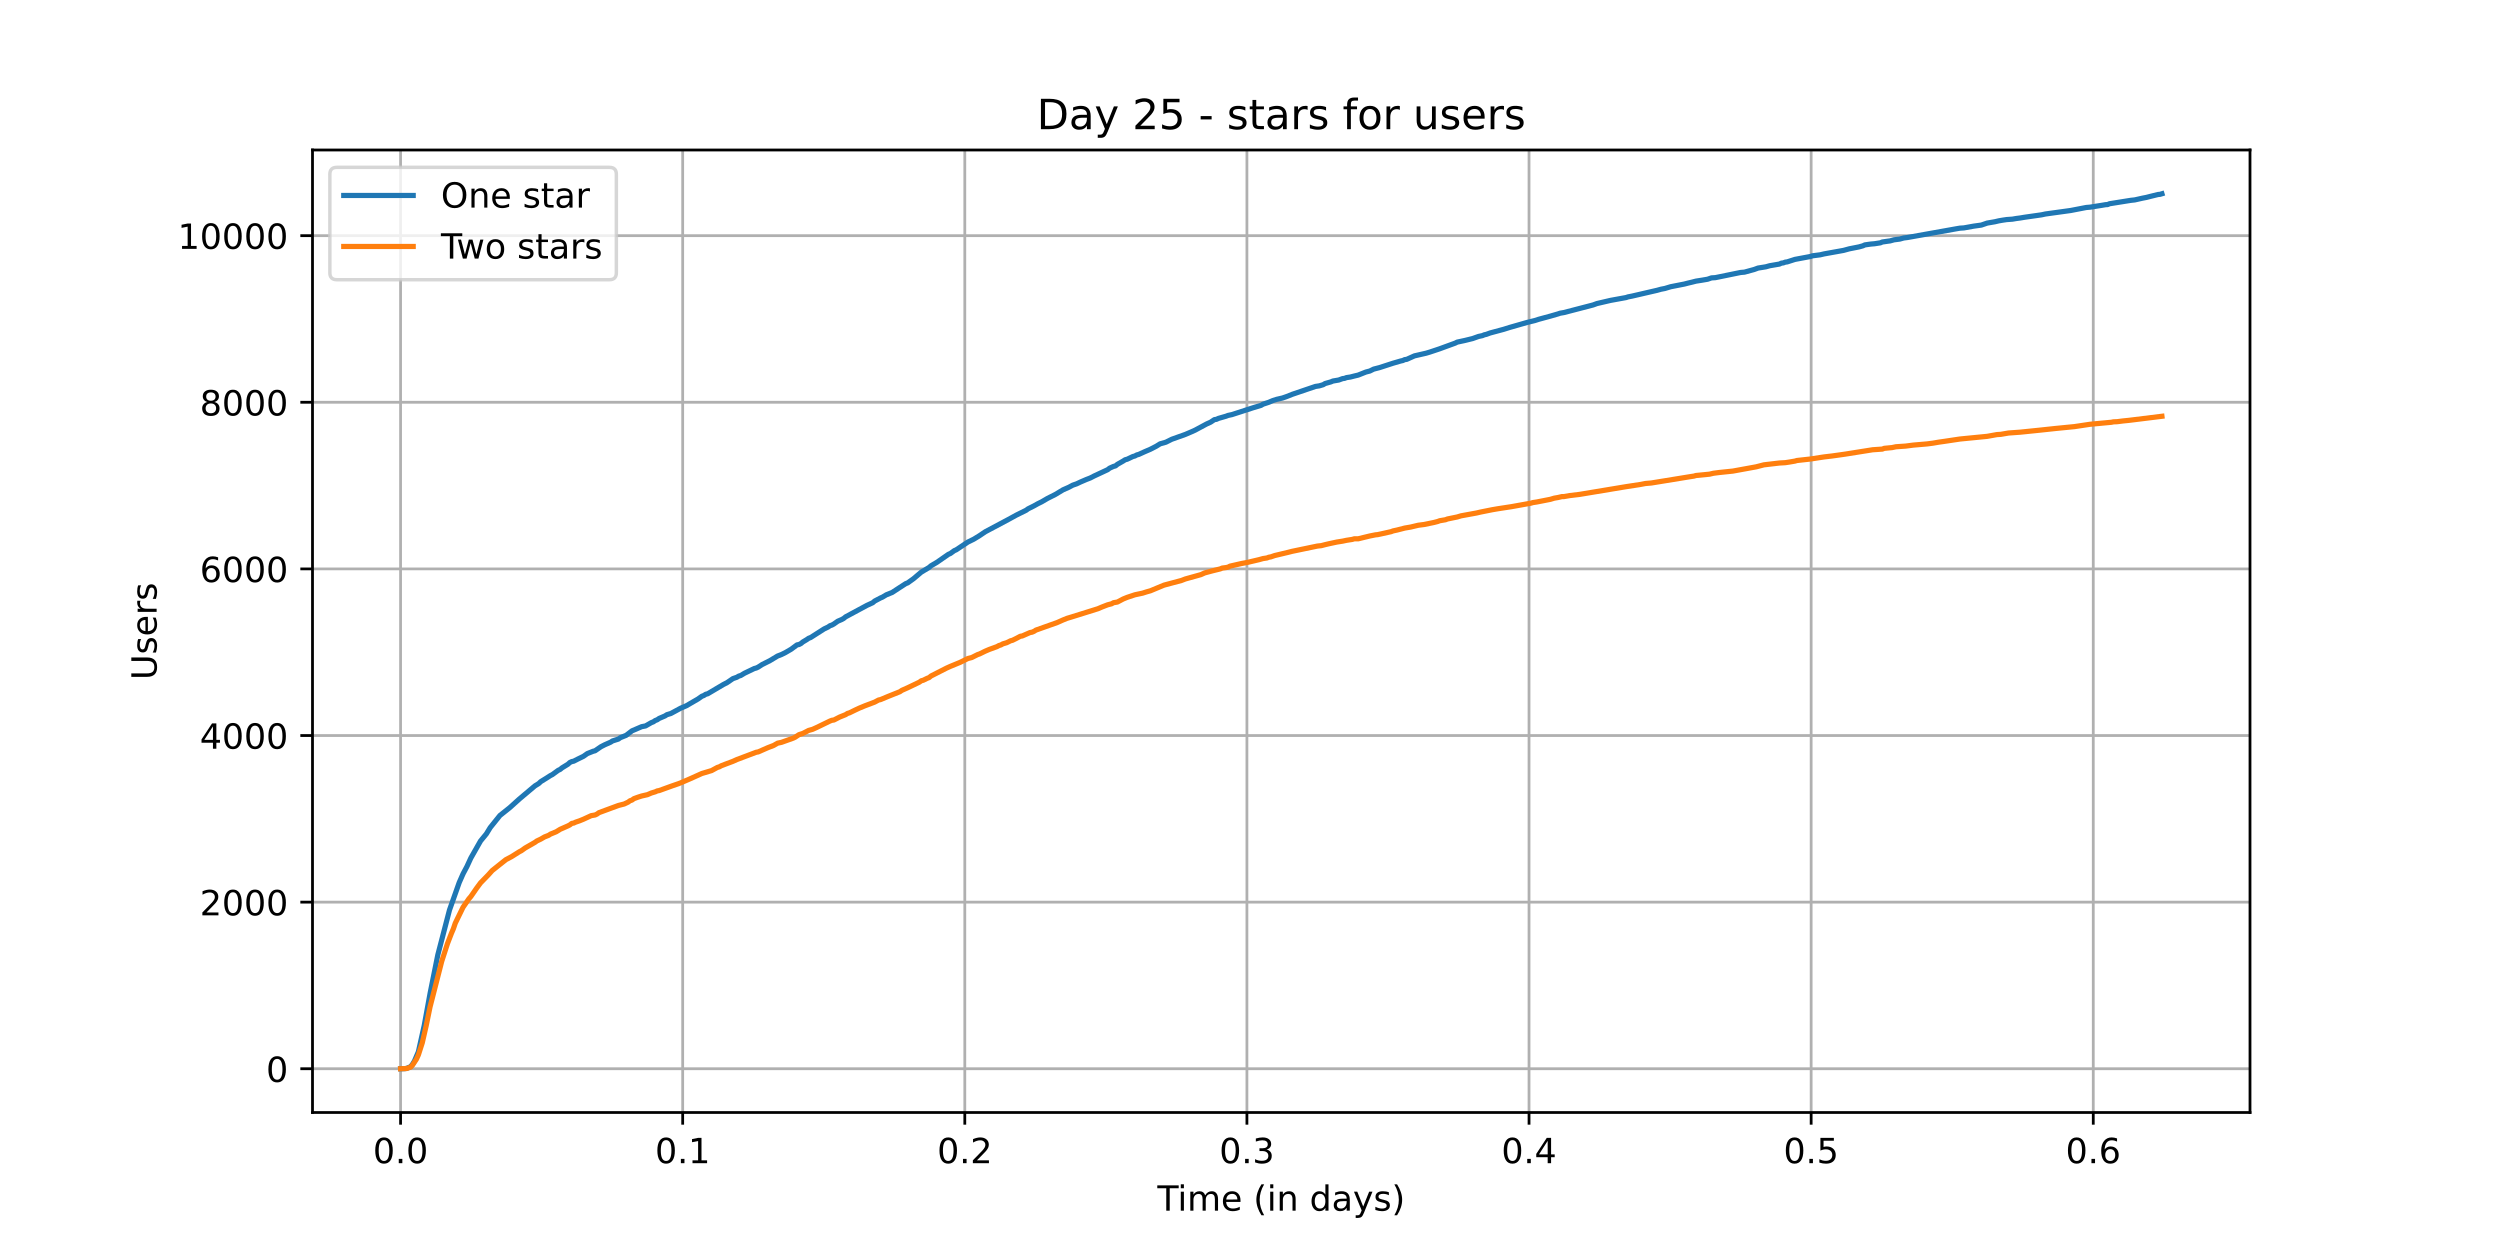 <?xml version="1.0" encoding="utf-8" standalone="no"?>
<!DOCTYPE svg PUBLIC "-//W3C//DTD SVG 1.1//EN"
  "http://www.w3.org/Graphics/SVG/1.1/DTD/svg11.dtd">
<!-- Created with matplotlib (https://matplotlib.org/) -->
<svg height="360pt" version="1.1" viewBox="0 0 720 360" width="720pt" xmlns="http://www.w3.org/2000/svg" xmlns:xlink="http://www.w3.org/1999/xlink">
 <defs>
  <style type="text/css">*{stroke-linecap:butt;stroke-linejoin:round;}</style>
 </defs>
 <g id="figure_1">
  <g id="patch_1">
   <path d="M 0 360 
L 720 360 
L 720 0 
L 0 0 
z
" style="fill:#ffffff;"/>
  </g>
  <g id="axes_1">
   <g id="patch_2">
    <path d="M 90 320.4 
L 648 320.4 
L 648 43.2 
L 90 43.2 
z
" style="fill:#ffffff;"/>
   </g>
   <g id="matplotlib.axis_1">
    <g id="xtick_1">
     <g id="line2d_1">
      <path clip-path="url(#p577e0445d9)" d="M 115.364 320.4 
L 115.364 43.2 
" style="fill:none;stroke:#b0b0b0;stroke-linecap:square;stroke-width:0.8;"/>
     </g>
     <g id="line2d_2">
      <defs>
       <path d="M 0 0 
L 0 3.5 
" id="mc9d3437ef1" style="stroke:#000000;stroke-width:0.8;"/>
      </defs>
      <g>
       <use style="stroke:#000000;stroke-width:0.8;" x="115.364" xlink:href="#mc9d3437ef1" y="320.4"/>
      </g>
     </g>
     <g id="text_1">
      <!-- 0.0 -->
      <g transform="translate(107.412 334.998)scale(0.1 -0.1)">
       <defs>
        <path d="M 31.781 66.406 
Q 24.172 66.406 20.328 58.906 
Q 16.5 51.422 16.5 36.375 
Q 16.5 21.391 20.328 13.891 
Q 24.172 6.391 31.781 6.391 
Q 39.453 6.391 43.281 13.891 
Q 47.125 21.391 47.125 36.375 
Q 47.125 51.422 43.281 58.906 
Q 39.453 66.406 31.781 66.406 
z
M 31.781 74.219 
Q 44.047 74.219 50.516 64.516 
Q 56.984 54.828 56.984 36.375 
Q 56.984 17.969 50.516 8.266 
Q 44.047 -1.422 31.781 -1.422 
Q 19.531 -1.422 13.062 8.266 
Q 6.594 17.969 6.594 36.375 
Q 6.594 54.828 13.062 64.516 
Q 19.531 74.219 31.781 74.219 
z
" id="DejaVuSans-48"/>
        <path d="M 10.688 12.406 
L 21 12.406 
L 21 0 
L 10.688 0 
z
" id="DejaVuSans-46"/>
       </defs>
       <use xlink:href="#DejaVuSans-48"/>
       <use x="63.623" xlink:href="#DejaVuSans-46"/>
       <use x="95.41" xlink:href="#DejaVuSans-48"/>
      </g>
     </g>
    </g>
    <g id="xtick_2">
     <g id="line2d_3">
      <path clip-path="url(#p577e0445d9)" d="M 196.613 320.4 
L 196.613 43.2 
" style="fill:none;stroke:#b0b0b0;stroke-linecap:square;stroke-width:0.8;"/>
     </g>
     <g id="line2d_4">
      <g>
       <use style="stroke:#000000;stroke-width:0.8;" x="196.613" xlink:href="#mc9d3437ef1" y="320.4"/>
      </g>
     </g>
     <g id="text_2">
      <!-- 0.1 -->
      <g transform="translate(188.661 334.998)scale(0.1 -0.1)">
       <defs>
        <path d="M 12.406 8.297 
L 28.516 8.297 
L 28.516 63.922 
L 10.984 60.406 
L 10.984 69.391 
L 28.422 72.906 
L 38.281 72.906 
L 38.281 8.297 
L 54.391 8.297 
L 54.391 0 
L 12.406 0 
z
" id="DejaVuSans-49"/>
       </defs>
       <use xlink:href="#DejaVuSans-48"/>
       <use x="63.623" xlink:href="#DejaVuSans-46"/>
       <use x="95.41" xlink:href="#DejaVuSans-49"/>
      </g>
     </g>
    </g>
    <g id="xtick_3">
     <g id="line2d_5">
      <path clip-path="url(#p577e0445d9)" d="M 277.862 320.4 
L 277.862 43.2 
" style="fill:none;stroke:#b0b0b0;stroke-linecap:square;stroke-width:0.8;"/>
     </g>
     <g id="line2d_6">
      <g>
       <use style="stroke:#000000;stroke-width:0.8;" x="277.862" xlink:href="#mc9d3437ef1" y="320.4"/>
      </g>
     </g>
     <g id="text_3">
      <!-- 0.2 -->
      <g transform="translate(269.911 334.998)scale(0.1 -0.1)">
       <defs>
        <path d="M 19.188 8.297 
L 53.609 8.297 
L 53.609 0 
L 7.328 0 
L 7.328 8.297 
Q 12.938 14.109 22.625 23.891 
Q 32.328 33.688 34.812 36.531 
Q 39.547 41.844 41.422 45.531 
Q 43.312 49.219 43.312 52.781 
Q 43.312 58.594 39.234 62.25 
Q 35.156 65.922 28.609 65.922 
Q 23.969 65.922 18.812 64.312 
Q 13.672 62.703 7.812 59.422 
L 7.812 69.391 
Q 13.766 71.781 18.938 73 
Q 24.125 74.219 28.422 74.219 
Q 39.75 74.219 46.484 68.547 
Q 53.219 62.891 53.219 53.422 
Q 53.219 48.922 51.531 44.891 
Q 49.859 40.875 45.406 35.406 
Q 44.188 33.984 37.641 27.219 
Q 31.109 20.453 19.188 8.297 
z
" id="DejaVuSans-50"/>
       </defs>
       <use xlink:href="#DejaVuSans-48"/>
       <use x="63.623" xlink:href="#DejaVuSans-46"/>
       <use x="95.41" xlink:href="#DejaVuSans-50"/>
      </g>
     </g>
    </g>
    <g id="xtick_4">
     <g id="line2d_7">
      <path clip-path="url(#p577e0445d9)" d="M 359.112 320.4 
L 359.112 43.2 
" style="fill:none;stroke:#b0b0b0;stroke-linecap:square;stroke-width:0.8;"/>
     </g>
     <g id="line2d_8">
      <g>
       <use style="stroke:#000000;stroke-width:0.8;" x="359.112" xlink:href="#mc9d3437ef1" y="320.4"/>
      </g>
     </g>
     <g id="text_4">
      <!-- 0.3 -->
      <g transform="translate(351.16 334.998)scale(0.1 -0.1)">
       <defs>
        <path d="M 40.578 39.312 
Q 47.656 37.797 51.625 33 
Q 55.609 28.219 55.609 21.188 
Q 55.609 10.406 48.188 4.484 
Q 40.766 -1.422 27.094 -1.422 
Q 22.516 -1.422 17.656 -0.516 
Q 12.797 0.391 7.625 2.203 
L 7.625 11.719 
Q 11.719 9.328 16.594 8.109 
Q 21.484 6.891 26.812 6.891 
Q 36.078 6.891 40.938 10.547 
Q 45.797 14.203 45.797 21.188 
Q 45.797 27.641 41.281 31.266 
Q 36.766 34.906 28.719 34.906 
L 20.219 34.906 
L 20.219 43.016 
L 29.109 43.016 
Q 36.375 43.016 40.234 45.922 
Q 44.094 48.828 44.094 54.297 
Q 44.094 59.906 40.109 62.906 
Q 36.141 65.922 28.719 65.922 
Q 24.656 65.922 20.016 65.031 
Q 15.375 64.156 9.812 62.312 
L 9.812 71.094 
Q 15.438 72.656 20.344 73.438 
Q 25.25 74.219 29.594 74.219 
Q 40.828 74.219 47.359 69.109 
Q 53.906 64.016 53.906 55.328 
Q 53.906 49.266 50.438 45.094 
Q 46.969 40.922 40.578 39.312 
z
" id="DejaVuSans-51"/>
       </defs>
       <use xlink:href="#DejaVuSans-48"/>
       <use x="63.623" xlink:href="#DejaVuSans-46"/>
       <use x="95.41" xlink:href="#DejaVuSans-51"/>
      </g>
     </g>
    </g>
    <g id="xtick_5">
     <g id="line2d_9">
      <path clip-path="url(#p577e0445d9)" d="M 440.361 320.4 
L 440.361 43.2 
" style="fill:none;stroke:#b0b0b0;stroke-linecap:square;stroke-width:0.8;"/>
     </g>
     <g id="line2d_10">
      <g>
       <use style="stroke:#000000;stroke-width:0.8;" x="440.361" xlink:href="#mc9d3437ef1" y="320.4"/>
      </g>
     </g>
     <g id="text_5">
      <!-- 0.4 -->
      <g transform="translate(432.41 334.998)scale(0.1 -0.1)">
       <defs>
        <path d="M 37.797 64.312 
L 12.891 25.391 
L 37.797 25.391 
z
M 35.203 72.906 
L 47.609 72.906 
L 47.609 25.391 
L 58.016 25.391 
L 58.016 17.188 
L 47.609 17.188 
L 47.609 0 
L 37.797 0 
L 37.797 17.188 
L 4.891 17.188 
L 4.891 26.703 
z
" id="DejaVuSans-52"/>
       </defs>
       <use xlink:href="#DejaVuSans-48"/>
       <use x="63.623" xlink:href="#DejaVuSans-46"/>
       <use x="95.41" xlink:href="#DejaVuSans-52"/>
      </g>
     </g>
    </g>
    <g id="xtick_6">
     <g id="line2d_11">
      <path clip-path="url(#p577e0445d9)" d="M 521.611 320.4 
L 521.611 43.2 
" style="fill:none;stroke:#b0b0b0;stroke-linecap:square;stroke-width:0.8;"/>
     </g>
     <g id="line2d_12">
      <g>
       <use style="stroke:#000000;stroke-width:0.8;" x="521.611" xlink:href="#mc9d3437ef1" y="320.4"/>
      </g>
     </g>
     <g id="text_6">
      <!-- 0.5 -->
      <g transform="translate(513.659 334.998)scale(0.1 -0.1)">
       <defs>
        <path d="M 10.797 72.906 
L 49.516 72.906 
L 49.516 64.594 
L 19.828 64.594 
L 19.828 46.734 
Q 21.969 47.469 24.109 47.828 
Q 26.266 48.188 28.422 48.188 
Q 40.625 48.188 47.75 41.5 
Q 54.891 34.812 54.891 23.391 
Q 54.891 11.625 47.562 5.094 
Q 40.234 -1.422 26.906 -1.422 
Q 22.312 -1.422 17.547 -0.641 
Q 12.797 0.141 7.719 1.703 
L 7.719 11.625 
Q 12.109 9.234 16.797 8.062 
Q 21.484 6.891 26.703 6.891 
Q 35.156 6.891 40.078 11.328 
Q 45.016 15.766 45.016 23.391 
Q 45.016 31 40.078 35.438 
Q 35.156 39.891 26.703 39.891 
Q 22.75 39.891 18.812 39.016 
Q 14.891 38.141 10.797 36.281 
z
" id="DejaVuSans-53"/>
       </defs>
       <use xlink:href="#DejaVuSans-48"/>
       <use x="63.623" xlink:href="#DejaVuSans-46"/>
       <use x="95.41" xlink:href="#DejaVuSans-53"/>
      </g>
     </g>
    </g>
    <g id="xtick_7">
     <g id="line2d_13">
      <path clip-path="url(#p577e0445d9)" d="M 602.86 320.4 
L 602.86 43.2 
" style="fill:none;stroke:#b0b0b0;stroke-linecap:square;stroke-width:0.8;"/>
     </g>
     <g id="line2d_14">
      <g>
       <use style="stroke:#000000;stroke-width:0.8;" x="602.86" xlink:href="#mc9d3437ef1" y="320.4"/>
      </g>
     </g>
     <g id="text_7">
      <!-- 0.6 -->
      <g transform="translate(594.908 334.998)scale(0.1 -0.1)">
       <defs>
        <path d="M 33.016 40.375 
Q 26.375 40.375 22.484 35.828 
Q 18.609 31.297 18.609 23.391 
Q 18.609 15.531 22.484 10.953 
Q 26.375 6.391 33.016 6.391 
Q 39.656 6.391 43.531 10.953 
Q 47.406 15.531 47.406 23.391 
Q 47.406 31.297 43.531 35.828 
Q 39.656 40.375 33.016 40.375 
z
M 52.594 71.297 
L 52.594 62.312 
Q 48.875 64.062 45.094 64.984 
Q 41.312 65.922 37.594 65.922 
Q 27.828 65.922 22.672 59.328 
Q 17.531 52.734 16.797 39.406 
Q 19.672 43.656 24.016 45.922 
Q 28.375 48.188 33.594 48.188 
Q 44.578 48.188 50.953 41.516 
Q 57.328 34.859 57.328 23.391 
Q 57.328 12.156 50.688 5.359 
Q 44.047 -1.422 33.016 -1.422 
Q 20.359 -1.422 13.672 8.266 
Q 6.984 17.969 6.984 36.375 
Q 6.984 53.656 15.188 63.938 
Q 23.391 74.219 37.203 74.219 
Q 40.922 74.219 44.703 73.484 
Q 48.484 72.75 52.594 71.297 
z
" id="DejaVuSans-54"/>
       </defs>
       <use xlink:href="#DejaVuSans-48"/>
       <use x="63.623" xlink:href="#DejaVuSans-46"/>
       <use x="95.41" xlink:href="#DejaVuSans-54"/>
      </g>
     </g>
    </g>
    <g id="text_8">
     <!-- Time (in days) -->
     <g transform="translate(333.327 348.677)scale(0.1 -0.1)">
      <defs>
       <path d="M -0.297 72.906 
L 61.375 72.906 
L 61.375 64.594 
L 35.5 64.594 
L 35.5 0 
L 25.594 0 
L 25.594 64.594 
L -0.297 64.594 
z
" id="DejaVuSans-84"/>
       <path d="M 9.422 54.688 
L 18.406 54.688 
L 18.406 0 
L 9.422 0 
z
M 9.422 75.984 
L 18.406 75.984 
L 18.406 64.594 
L 9.422 64.594 
z
" id="DejaVuSans-105"/>
       <path d="M 52 44.188 
Q 55.375 50.25 60.062 53.125 
Q 64.75 56 71.094 56 
Q 79.641 56 84.281 50.016 
Q 88.922 44.047 88.922 33.016 
L 88.922 0 
L 79.891 0 
L 79.891 32.719 
Q 79.891 40.578 77.094 44.375 
Q 74.312 48.188 68.609 48.188 
Q 61.625 48.188 57.562 43.547 
Q 53.516 38.922 53.516 30.906 
L 53.516 0 
L 44.484 0 
L 44.484 32.719 
Q 44.484 40.625 41.703 44.406 
Q 38.922 48.188 33.109 48.188 
Q 26.219 48.188 22.156 43.531 
Q 18.109 38.875 18.109 30.906 
L 18.109 0 
L 9.078 0 
L 9.078 54.688 
L 18.109 54.688 
L 18.109 46.188 
Q 21.188 51.219 25.484 53.609 
Q 29.781 56 35.688 56 
Q 41.656 56 45.828 52.969 
Q 50 49.953 52 44.188 
z
" id="DejaVuSans-109"/>
       <path d="M 56.203 29.594 
L 56.203 25.203 
L 14.891 25.203 
Q 15.484 15.922 20.484 11.062 
Q 25.484 6.203 34.422 6.203 
Q 39.594 6.203 44.453 7.469 
Q 49.312 8.734 54.109 11.281 
L 54.109 2.781 
Q 49.266 0.734 44.188 -0.344 
Q 39.109 -1.422 33.891 -1.422 
Q 20.797 -1.422 13.156 6.188 
Q 5.516 13.812 5.516 26.812 
Q 5.516 40.234 12.766 48.109 
Q 20.016 56 32.328 56 
Q 43.359 56 49.781 48.891 
Q 56.203 41.797 56.203 29.594 
z
M 47.219 32.234 
Q 47.125 39.594 43.094 43.984 
Q 39.062 48.391 32.422 48.391 
Q 24.906 48.391 20.391 44.141 
Q 15.875 39.891 15.188 32.172 
z
" id="DejaVuSans-101"/>
       <path id="DejaVuSans-32"/>
       <path d="M 31 75.875 
Q 24.469 64.656 21.281 53.656 
Q 18.109 42.672 18.109 31.391 
Q 18.109 20.125 21.312 9.062 
Q 24.516 -2 31 -13.188 
L 23.188 -13.188 
Q 15.875 -1.703 12.234 9.375 
Q 8.594 20.453 8.594 31.391 
Q 8.594 42.281 12.203 53.312 
Q 15.828 64.359 23.188 75.875 
z
" id="DejaVuSans-40"/>
       <path d="M 54.891 33.016 
L 54.891 0 
L 45.906 0 
L 45.906 32.719 
Q 45.906 40.484 42.875 44.328 
Q 39.844 48.188 33.797 48.188 
Q 26.516 48.188 22.312 43.547 
Q 18.109 38.922 18.109 30.906 
L 18.109 0 
L 9.078 0 
L 9.078 54.688 
L 18.109 54.688 
L 18.109 46.188 
Q 21.344 51.125 25.703 53.562 
Q 30.078 56 35.797 56 
Q 45.219 56 50.047 50.172 
Q 54.891 44.344 54.891 33.016 
z
" id="DejaVuSans-110"/>
       <path d="M 45.406 46.391 
L 45.406 75.984 
L 54.391 75.984 
L 54.391 0 
L 45.406 0 
L 45.406 8.203 
Q 42.578 3.328 38.25 0.953 
Q 33.938 -1.422 27.875 -1.422 
Q 17.969 -1.422 11.734 6.484 
Q 5.516 14.406 5.516 27.297 
Q 5.516 40.188 11.734 48.094 
Q 17.969 56 27.875 56 
Q 33.938 56 38.25 53.625 
Q 42.578 51.266 45.406 46.391 
z
M 14.797 27.297 
Q 14.797 17.391 18.875 11.75 
Q 22.953 6.109 30.078 6.109 
Q 37.203 6.109 41.297 11.75 
Q 45.406 17.391 45.406 27.297 
Q 45.406 37.203 41.297 42.844 
Q 37.203 48.484 30.078 48.484 
Q 22.953 48.484 18.875 42.844 
Q 14.797 37.203 14.797 27.297 
z
" id="DejaVuSans-100"/>
       <path d="M 34.281 27.484 
Q 23.391 27.484 19.188 25 
Q 14.984 22.516 14.984 16.5 
Q 14.984 11.719 18.141 8.906 
Q 21.297 6.109 26.703 6.109 
Q 34.188 6.109 38.703 11.406 
Q 43.219 16.703 43.219 25.484 
L 43.219 27.484 
z
M 52.203 31.203 
L 52.203 0 
L 43.219 0 
L 43.219 8.297 
Q 40.141 3.328 35.547 0.953 
Q 30.953 -1.422 24.312 -1.422 
Q 15.922 -1.422 10.953 3.297 
Q 6 8.016 6 15.922 
Q 6 25.141 12.172 29.828 
Q 18.359 34.516 30.609 34.516 
L 43.219 34.516 
L 43.219 35.406 
Q 43.219 41.609 39.141 45 
Q 35.062 48.391 27.688 48.391 
Q 23 48.391 18.547 47.266 
Q 14.109 46.141 10.016 43.891 
L 10.016 52.203 
Q 14.938 54.109 19.578 55.047 
Q 24.219 56 28.609 56 
Q 40.484 56 46.344 49.844 
Q 52.203 43.703 52.203 31.203 
z
" id="DejaVuSans-97"/>
       <path d="M 32.172 -5.078 
Q 28.375 -14.844 24.75 -17.812 
Q 21.141 -20.797 15.094 -20.797 
L 7.906 -20.797 
L 7.906 -13.281 
L 13.188 -13.281 
Q 16.891 -13.281 18.938 -11.516 
Q 21 -9.766 23.484 -3.219 
L 25.094 0.875 
L 2.984 54.688 
L 12.5 54.688 
L 29.594 11.922 
L 46.688 54.688 
L 56.203 54.688 
z
" id="DejaVuSans-121"/>
       <path d="M 44.281 53.078 
L 44.281 44.578 
Q 40.484 46.531 36.375 47.5 
Q 32.281 48.484 27.875 48.484 
Q 21.188 48.484 17.844 46.438 
Q 14.5 44.391 14.5 40.281 
Q 14.5 37.156 16.891 35.375 
Q 19.281 33.594 26.516 31.984 
L 29.594 31.297 
Q 39.156 29.25 43.188 25.516 
Q 47.219 21.781 47.219 15.094 
Q 47.219 7.469 41.188 3.016 
Q 35.156 -1.422 24.609 -1.422 
Q 20.219 -1.422 15.453 -0.562 
Q 10.688 0.297 5.422 2 
L 5.422 11.281 
Q 10.406 8.688 15.234 7.391 
Q 20.062 6.109 24.812 6.109 
Q 31.156 6.109 34.562 8.281 
Q 37.984 10.453 37.984 14.406 
Q 37.984 18.062 35.516 20.016 
Q 33.062 21.969 24.703 23.781 
L 21.578 24.516 
Q 13.234 26.266 9.516 29.906 
Q 5.812 33.547 5.812 39.891 
Q 5.812 47.609 11.281 51.797 
Q 16.75 56 26.812 56 
Q 31.781 56 36.172 55.266 
Q 40.578 54.547 44.281 53.078 
z
" id="DejaVuSans-115"/>
       <path d="M 8.016 75.875 
L 15.828 75.875 
Q 23.141 64.359 26.781 53.312 
Q 30.422 42.281 30.422 31.391 
Q 30.422 20.453 26.781 9.375 
Q 23.141 -1.703 15.828 -13.188 
L 8.016 -13.188 
Q 14.5 -2 17.703 9.062 
Q 20.906 20.125 20.906 31.391 
Q 20.906 42.672 17.703 53.656 
Q 14.5 64.656 8.016 75.875 
z
" id="DejaVuSans-41"/>
      </defs>
      <use xlink:href="#DejaVuSans-84"/>
      <use x="57.959" xlink:href="#DejaVuSans-105"/>
      <use x="85.742" xlink:href="#DejaVuSans-109"/>
      <use x="183.154" xlink:href="#DejaVuSans-101"/>
      <use x="244.678" xlink:href="#DejaVuSans-32"/>
      <use x="276.465" xlink:href="#DejaVuSans-40"/>
      <use x="315.479" xlink:href="#DejaVuSans-105"/>
      <use x="343.262" xlink:href="#DejaVuSans-110"/>
      <use x="406.641" xlink:href="#DejaVuSans-32"/>
      <use x="438.428" xlink:href="#DejaVuSans-100"/>
      <use x="501.904" xlink:href="#DejaVuSans-97"/>
      <use x="563.184" xlink:href="#DejaVuSans-121"/>
      <use x="622.363" xlink:href="#DejaVuSans-115"/>
      <use x="674.463" xlink:href="#DejaVuSans-41"/>
     </g>
    </g>
   </g>
   <g id="matplotlib.axis_2">
    <g id="ytick_1">
     <g id="line2d_15">
      <path clip-path="url(#p577e0445d9)" d="M 90 307.8 
L 648 307.8 
" style="fill:none;stroke:#b0b0b0;stroke-linecap:square;stroke-width:0.8;"/>
     </g>
     <g id="line2d_16">
      <defs>
       <path d="M 0 0 
L -3.5 0 
" id="m3042d4f9da" style="stroke:#000000;stroke-width:0.8;"/>
      </defs>
      <g>
       <use style="stroke:#000000;stroke-width:0.8;" x="90" xlink:href="#m3042d4f9da" y="307.8"/>
      </g>
     </g>
     <g id="text_9">
      <!-- 0 -->
      <g transform="translate(76.638 311.599)scale(0.1 -0.1)">
       <use xlink:href="#DejaVuSans-48"/>
      </g>
     </g>
    </g>
    <g id="ytick_2">
     <g id="line2d_17">
      <path clip-path="url(#p577e0445d9)" d="M 90 259.814 
L 648 259.814 
" style="fill:none;stroke:#b0b0b0;stroke-linecap:square;stroke-width:0.8;"/>
     </g>
     <g id="line2d_18">
      <g>
       <use style="stroke:#000000;stroke-width:0.8;" x="90" xlink:href="#m3042d4f9da" y="259.814"/>
      </g>
     </g>
     <g id="text_10">
      <!-- 2000 -->
      <g transform="translate(57.55 263.613)scale(0.1 -0.1)">
       <use xlink:href="#DejaVuSans-50"/>
       <use x="63.623" xlink:href="#DejaVuSans-48"/>
       <use x="127.246" xlink:href="#DejaVuSans-48"/>
       <use x="190.869" xlink:href="#DejaVuSans-48"/>
      </g>
     </g>
    </g>
    <g id="ytick_3">
     <g id="line2d_19">
      <path clip-path="url(#p577e0445d9)" d="M 90 211.827 
L 648 211.827 
" style="fill:none;stroke:#b0b0b0;stroke-linecap:square;stroke-width:0.8;"/>
     </g>
     <g id="line2d_20">
      <g>
       <use style="stroke:#000000;stroke-width:0.8;" x="90" xlink:href="#m3042d4f9da" y="211.827"/>
      </g>
     </g>
     <g id="text_11">
      <!-- 4000 -->
      <g transform="translate(57.55 215.627)scale(0.1 -0.1)">
       <use xlink:href="#DejaVuSans-52"/>
       <use x="63.623" xlink:href="#DejaVuSans-48"/>
       <use x="127.246" xlink:href="#DejaVuSans-48"/>
       <use x="190.869" xlink:href="#DejaVuSans-48"/>
      </g>
     </g>
    </g>
    <g id="ytick_4">
     <g id="line2d_21">
      <path clip-path="url(#p577e0445d9)" d="M 90 163.841 
L 648 163.841 
" style="fill:none;stroke:#b0b0b0;stroke-linecap:square;stroke-width:0.8;"/>
     </g>
     <g id="line2d_22">
      <g>
       <use style="stroke:#000000;stroke-width:0.8;" x="90" xlink:href="#m3042d4f9da" y="163.841"/>
      </g>
     </g>
     <g id="text_12">
      <!-- 6000 -->
      <g transform="translate(57.55 167.64)scale(0.1 -0.1)">
       <use xlink:href="#DejaVuSans-54"/>
       <use x="63.623" xlink:href="#DejaVuSans-48"/>
       <use x="127.246" xlink:href="#DejaVuSans-48"/>
       <use x="190.869" xlink:href="#DejaVuSans-48"/>
      </g>
     </g>
    </g>
    <g id="ytick_5">
     <g id="line2d_23">
      <path clip-path="url(#p577e0445d9)" d="M 90 115.855 
L 648 115.855 
" style="fill:none;stroke:#b0b0b0;stroke-linecap:square;stroke-width:0.8;"/>
     </g>
     <g id="line2d_24">
      <g>
       <use style="stroke:#000000;stroke-width:0.8;" x="90" xlink:href="#m3042d4f9da" y="115.855"/>
      </g>
     </g>
     <g id="text_13">
      <!-- 8000 -->
      <g transform="translate(57.55 119.654)scale(0.1 -0.1)">
       <defs>
        <path d="M 31.781 34.625 
Q 24.75 34.625 20.719 30.859 
Q 16.703 27.094 16.703 20.516 
Q 16.703 13.922 20.719 10.156 
Q 24.75 6.391 31.781 6.391 
Q 38.812 6.391 42.859 10.172 
Q 46.922 13.969 46.922 20.516 
Q 46.922 27.094 42.891 30.859 
Q 38.875 34.625 31.781 34.625 
z
M 21.922 38.812 
Q 15.578 40.375 12.031 44.719 
Q 8.5 49.078 8.5 55.328 
Q 8.5 64.062 14.719 69.141 
Q 20.953 74.219 31.781 74.219 
Q 42.672 74.219 48.875 69.141 
Q 55.078 64.062 55.078 55.328 
Q 55.078 49.078 51.531 44.719 
Q 48 40.375 41.703 38.812 
Q 48.828 37.156 52.797 32.312 
Q 56.781 27.484 56.781 20.516 
Q 56.781 9.906 50.312 4.234 
Q 43.844 -1.422 31.781 -1.422 
Q 19.734 -1.422 13.25 4.234 
Q 6.781 9.906 6.781 20.516 
Q 6.781 27.484 10.781 32.312 
Q 14.797 37.156 21.922 38.812 
z
M 18.312 54.391 
Q 18.312 48.734 21.844 45.562 
Q 25.391 42.391 31.781 42.391 
Q 38.141 42.391 41.719 45.562 
Q 45.312 48.734 45.312 54.391 
Q 45.312 60.062 41.719 63.234 
Q 38.141 66.406 31.781 66.406 
Q 25.391 66.406 21.844 63.234 
Q 18.312 60.062 18.312 54.391 
z
" id="DejaVuSans-56"/>
       </defs>
       <use xlink:href="#DejaVuSans-56"/>
       <use x="63.623" xlink:href="#DejaVuSans-48"/>
       <use x="127.246" xlink:href="#DejaVuSans-48"/>
       <use x="190.869" xlink:href="#DejaVuSans-48"/>
      </g>
     </g>
    </g>
    <g id="ytick_6">
     <g id="line2d_25">
      <path clip-path="url(#p577e0445d9)" d="M 90 67.869 
L 648 67.869 
" style="fill:none;stroke:#b0b0b0;stroke-linecap:square;stroke-width:0.8;"/>
     </g>
     <g id="line2d_26">
      <g>
       <use style="stroke:#000000;stroke-width:0.8;" x="90" xlink:href="#m3042d4f9da" y="67.869"/>
      </g>
     </g>
     <g id="text_14">
      <!-- 10000 -->
      <g transform="translate(51.188 71.668)scale(0.1 -0.1)">
       <use xlink:href="#DejaVuSans-49"/>
       <use x="63.623" xlink:href="#DejaVuSans-48"/>
       <use x="127.246" xlink:href="#DejaVuSans-48"/>
       <use x="190.869" xlink:href="#DejaVuSans-48"/>
       <use x="254.492" xlink:href="#DejaVuSans-48"/>
      </g>
     </g>
    </g>
    <g id="text_15">
     <!-- Users -->
     <g transform="translate(45.108 195.801)rotate(-90)scale(0.1 -0.1)">
      <defs>
       <path d="M 8.688 72.906 
L 18.609 72.906 
L 18.609 28.609 
Q 18.609 16.891 22.844 11.734 
Q 27.094 6.594 36.625 6.594 
Q 46.094 6.594 50.344 11.734 
Q 54.594 16.891 54.594 28.609 
L 54.594 72.906 
L 64.5 72.906 
L 64.5 27.391 
Q 64.5 13.141 57.438 5.859 
Q 50.391 -1.422 36.625 -1.422 
Q 22.797 -1.422 15.734 5.859 
Q 8.688 13.141 8.688 27.391 
z
" id="DejaVuSans-85"/>
       <path d="M 41.109 46.297 
Q 39.594 47.172 37.812 47.578 
Q 36.031 48 33.891 48 
Q 26.266 48 22.188 43.047 
Q 18.109 38.094 18.109 28.812 
L 18.109 0 
L 9.078 0 
L 9.078 54.688 
L 18.109 54.688 
L 18.109 46.188 
Q 20.953 51.172 25.484 53.578 
Q 30.031 56 36.531 56 
Q 37.453 56 38.578 55.875 
Q 39.703 55.766 41.062 55.516 
z
" id="DejaVuSans-114"/>
      </defs>
      <use xlink:href="#DejaVuSans-85"/>
      <use x="73.193" xlink:href="#DejaVuSans-115"/>
      <use x="125.293" xlink:href="#DejaVuSans-101"/>
      <use x="186.816" xlink:href="#DejaVuSans-114"/>
      <use x="227.93" xlink:href="#DejaVuSans-115"/>
     </g>
    </g>
   </g>
   <g id="line2d_27">
    <path clip-path="url(#p577e0445d9)" d="M 115.364 307.8 
L 116.586 307.776 
L 117.141 307.68 
L 118.26 307.2 
L 118.824 306.48 
L 119.379 305.545 
L 120.498 302.905 
L 122.181 295.348 
L 123.855 286.158 
L 126.093 275.001 
L 129.451 262.093 
L 132.244 254.199 
L 133.363 251.656 
L 134.482 249.545 
L 135.601 247.121 
L 138.394 242.203 
L 140.068 240.163 
L 141.187 238.34 
L 143.98 234.861 
L 146.782 232.629 
L 149.575 230.11 
L 154.051 226.343 
L 155.17 225.647 
L 155.725 225.12 
L 157.399 224.088 
L 158.518 223.368 
L 159.082 223.08 
L 160.756 221.857 
L 161.32 221.593 
L 161.875 221.137 
L 163.558 220.105 
L 164.113 219.601 
L 164.668 219.337 
L 165.232 219.217 
L 166.351 218.641 
L 168.025 217.826 
L 169.144 217.034 
L 170.828 216.362 
L 171.382 216.218 
L 173.056 215.066 
L 174.175 214.491 
L 175.859 213.747 
L 176.414 213.387 
L 178.087 212.859 
L 178.652 212.451 
L 180.326 211.779 
L 182.009 210.484 
L 184.802 209.284 
L 185.921 209.068 
L 187.595 208.108 
L 188.159 207.893 
L 188.714 207.509 
L 189.278 207.293 
L 189.833 206.909 
L 191.516 206.189 
L 192.071 205.829 
L 193.19 205.493 
L 194.309 204.893 
L 195.983 203.982 
L 197.666 203.262 
L 198.776 202.614 
L 201.014 201.318 
L 202.133 200.527 
L 202.697 200.311 
L 203.252 199.951 
L 203.816 199.807 
L 208.283 197.168 
L 209.402 196.592 
L 211.086 195.44 
L 212.195 195.056 
L 212.759 194.72 
L 213.314 194.552 
L 214.433 193.881 
L 217.236 192.537 
L 217.791 192.393 
L 218.355 192.129 
L 219.464 191.409 
L 221.703 190.282 
L 223.941 188.938 
L 225.06 188.506 
L 226.179 187.954 
L 227.862 186.971 
L 229.545 185.723 
L 230.1 185.627 
L 230.664 185.339 
L 231.219 184.883 
L 232.338 184.211 
L 232.893 183.827 
L 233.457 183.611 
L 237.369 181.116 
L 238.488 180.588 
L 239.043 180.204 
L 239.608 180.013 
L 240.162 179.701 
L 241.281 178.909 
L 242.4 178.429 
L 242.965 178.117 
L 243.52 177.661 
L 249.67 174.35 
L 251.344 173.582 
L 251.908 173.102 
L 253.582 172.215 
L 254.146 171.975 
L 255.265 171.303 
L 256.939 170.631 
L 259.177 169.168 
L 260.851 168.088 
L 261.406 167.872 
L 263.089 166.672 
L 265.327 164.777 
L 267.565 163.433 
L 268.12 162.953 
L 269.794 161.97 
L 273.151 159.642 
L 273.715 159.402 
L 274.834 158.587 
L 275.389 158.347 
L 278.746 156.115 
L 280.42 155.3 
L 282.104 154.268 
L 283.777 153.14 
L 290.492 149.565 
L 292.721 148.342 
L 295.532 146.95 
L 296.087 146.542 
L 297.77 145.702 
L 298.88 145.078 
L 299.999 144.527 
L 301.682 143.543 
L 303.921 142.415 
L 306.149 141.072 
L 307.833 140.328 
L 308.952 139.728 
L 310.071 139.344 
L 311.19 138.816 
L 312.864 138.096 
L 313.983 137.665 
L 315.102 137.089 
L 319.014 135.265 
L 319.569 134.833 
L 320.688 134.33 
L 321.252 134.186 
L 321.807 133.73 
L 323.49 132.77 
L 324.045 132.41 
L 324.609 132.266 
L 326.283 131.474 
L 326.838 131.33 
L 327.402 131.019 
L 327.957 130.875 
L 329.64 130.107 
L 331.314 129.387 
L 332.988 128.523 
L 334.107 127.827 
L 335.79 127.348 
L 337.464 126.508 
L 341.376 125.116 
L 343.059 124.396 
L 344.178 123.893 
L 347.526 122.093 
L 348.645 121.589 
L 349.764 120.845 
L 350.329 120.773 
L 350.883 120.51 
L 353.122 119.862 
L 353.676 119.646 
L 354.795 119.406 
L 360.946 117.414 
L 363.184 116.743 
L 363.748 116.407 
L 365.422 115.855 
L 366.541 115.375 
L 367.66 115.015 
L 369.334 114.631 
L 370.453 114.247 
L 372.136 113.575 
L 378.841 111.296 
L 379.96 111.128 
L 381.079 110.792 
L 381.634 110.456 
L 383.317 109.977 
L 383.872 109.737 
L 385.556 109.449 
L 386.665 109.041 
L 387.229 108.969 
L 387.784 108.753 
L 388.903 108.585 
L 390.022 108.297 
L 391.141 108.033 
L 393.38 107.145 
L 394.499 106.857 
L 395.618 106.306 
L 397.292 105.874 
L 401.204 104.602 
L 403.442 103.954 
L 404.006 103.834 
L 404.561 103.57 
L 405.125 103.498 
L 407.363 102.491 
L 410.711 101.723 
L 411.83 101.387 
L 414.632 100.451 
L 415.742 100.043 
L 419.099 98.82 
L 419.663 98.532 
L 421.892 98.052 
L 424.13 97.5 
L 425.813 96.9 
L 426.933 96.66 
L 427.487 96.42 
L 428.052 96.3 
L 429.161 95.893 
L 433.083 94.837 
L 434.757 94.309 
L 439.788 92.869 
L 442.026 92.318 
L 443.145 91.958 
L 446.502 91.046 
L 448.74 90.398 
L 449.295 90.206 
L 450.414 90.014 
L 458.802 87.831 
L 459.921 87.423 
L 463.833 86.511 
L 468.31 85.695 
L 468.864 85.504 
L 469.983 85.288 
L 477.253 83.608 
L 478.372 83.296 
L 479.491 83.08 
L 481.165 82.576 
L 485.077 81.809 
L 486.196 81.521 
L 487.315 81.257 
L 488.434 80.969 
L 490.108 80.705 
L 491.791 80.417 
L 492.91 80.033 
L 494.02 79.961 
L 501.289 78.474 
L 502.408 78.378 
L 505.21 77.61 
L 506.32 77.202 
L 508.558 76.842 
L 509.677 76.53 
L 512.479 76.05 
L 513.034 75.786 
L 513.599 75.714 
L 514.153 75.498 
L 514.708 75.426 
L 516.946 74.707 
L 521.423 73.867 
L 521.977 73.675 
L 524.216 73.387 
L 525.335 73.123 
L 530.93 72.115 
L 532.604 71.659 
L 535.397 71.108 
L 536.516 70.796 
L 537.08 70.532 
L 538.754 70.292 
L 539.873 70.196 
L 541.556 69.932 
L 542.111 69.692 
L 543.785 69.452 
L 544.349 69.38 
L 545.468 69.068 
L 547.142 68.852 
L 548.261 68.54 
L 549.38 68.396 
L 563.354 65.901 
L 564.473 65.709 
L 565.602 65.637 
L 568.395 65.133 
L 570.633 64.821 
L 572.307 64.246 
L 574.545 63.862 
L 575.664 63.598 
L 576.783 63.406 
L 577.902 63.238 
L 579.576 63.118 
L 580.695 62.926 
L 581.814 62.782 
L 582.933 62.59 
L 587.964 61.87 
L 589.083 61.63 
L 596.353 60.623 
L 600.829 59.759 
L 601.948 59.663 
L 603.622 59.399 
L 605.305 59.135 
L 606.424 58.943 
L 606.979 58.919 
L 607.534 58.679 
L 613.693 57.695 
L 614.803 57.575 
L 617.041 57.072 
L 618.16 56.856 
L 619.279 56.568 
L 621.517 56.016 
L 622.082 55.968 
L 622.636 55.8 
L 622.636 55.8 
" style="fill:none;stroke:#1f77b4;stroke-linecap:square;stroke-width:1.5;"/>
   </g>
   <g id="line2d_28">
    <path clip-path="url(#p577e0445d9)" d="M 115.364 307.8 
L 117.141 307.728 
L 118.26 307.32 
L 118.824 306.72 
L 119.943 305.017 
L 120.498 303.793 
L 121.617 300.314 
L 122.736 295.42 
L 123.855 289.973 
L 127.213 276.873 
L 128.886 271.714 
L 130.005 268.811 
L 130.56 267.516 
L 131.125 265.86 
L 133.363 261.277 
L 135.037 258.854 
L 135.601 258.206 
L 137.275 255.783 
L 138.394 254.271 
L 139.513 253.12 
L 140.632 251.968 
L 141.751 250.72 
L 145.663 247.601 
L 147.337 246.713 
L 149.575 245.298 
L 150.139 245.01 
L 151.249 244.218 
L 154.051 242.611 
L 154.606 242.203 
L 155.725 241.675 
L 156.844 241.027 
L 157.963 240.595 
L 158.518 240.235 
L 160.201 239.54 
L 161.32 238.844 
L 163.558 237.86 
L 164.113 237.572 
L 164.668 237.14 
L 165.232 237.044 
L 165.787 236.78 
L 166.906 236.396 
L 168.025 235.941 
L 170.263 234.909 
L 171.382 234.717 
L 171.937 234.453 
L 172.502 234.045 
L 178.087 231.982 
L 179.771 231.55 
L 180.89 231.022 
L 181.445 230.614 
L 182.009 230.422 
L 182.564 230.014 
L 183.683 229.606 
L 184.802 229.246 
L 186.476 228.863 
L 187.595 228.383 
L 188.714 228.047 
L 189.278 227.783 
L 189.833 227.687 
L 193.745 226.271 
L 195.428 225.695 
L 196.547 225.24 
L 198.776 224.28 
L 202.133 222.768 
L 204.935 221.929 
L 206.609 221.017 
L 207.164 220.849 
L 207.728 220.537 
L 208.847 220.105 
L 211.086 219.265 
L 212.195 218.761 
L 217.791 216.65 
L 218.355 216.554 
L 221.148 215.33 
L 222.822 214.683 
L 223.941 214.035 
L 225.06 213.795 
L 228.426 212.595 
L 228.981 212.331 
L 230.1 211.587 
L 231.219 211.228 
L 232.893 210.364 
L 234.012 210.052 
L 235.131 209.548 
L 239.043 207.653 
L 239.608 207.437 
L 240.162 207.365 
L 241.846 206.501 
L 243.52 205.829 
L 244.084 205.469 
L 244.639 205.301 
L 246.312 204.486 
L 247.432 203.958 
L 249.115 203.262 
L 251.908 202.206 
L 253.027 201.606 
L 253.582 201.486 
L 255.82 200.551 
L 259.177 199.207 
L 259.732 198.823 
L 261.406 198.079 
L 264.763 196.472 
L 265.327 196.064 
L 265.882 195.92 
L 267.001 195.368 
L 267.565 195.152 
L 268.12 194.696 
L 272.596 192.417 
L 273.715 191.913 
L 276.508 190.761 
L 278.746 189.658 
L 279.865 189.37 
L 281.539 188.53 
L 282.104 188.338 
L 283.777 187.522 
L 284.897 187.043 
L 287.135 186.227 
L 287.689 185.915 
L 288.254 185.747 
L 288.809 185.435 
L 289.928 185.099 
L 291.047 184.547 
L 291.601 184.403 
L 292.721 183.851 
L 293.84 183.252 
L 294.413 183.156 
L 296.651 182.172 
L 297.206 182.076 
L 297.77 181.836 
L 298.325 181.476 
L 304.475 179.293 
L 306.149 178.549 
L 307.268 178.093 
L 308.387 177.757 
L 316.221 175.31 
L 317.34 174.83 
L 319.014 174.182 
L 320.133 173.894 
L 320.688 173.582 
L 321.807 173.39 
L 323.49 172.503 
L 324.609 172.047 
L 326.838 171.303 
L 329.076 170.823 
L 330.195 170.463 
L 331.314 170.151 
L 335.226 168.52 
L 340.257 167.176 
L 341.376 166.744 
L 345.852 165.497 
L 346.971 164.993 
L 349.21 164.393 
L 351.448 163.841 
L 352.003 163.601 
L 353.122 163.457 
L 353.676 163.337 
L 354.241 163.049 
L 357.598 162.282 
L 359.272 161.97 
L 362.629 161.178 
L 363.748 160.866 
L 364.867 160.698 
L 365.422 160.482 
L 365.986 160.386 
L 367.096 160.002 
L 371.017 159.066 
L 372.136 158.779 
L 379.405 157.267 
L 380.524 157.147 
L 381.634 156.859 
L 382.753 156.595 
L 384.991 156.115 
L 386.665 155.851 
L 387.784 155.611 
L 389.468 155.348 
L 390.022 155.18 
L 391.141 155.18 
L 394.499 154.364 
L 396.172 154.028 
L 396.737 153.98 
L 397.856 153.74 
L 400.649 153.116 
L 401.204 152.9 
L 402.323 152.66 
L 404.561 152.084 
L 406.244 151.797 
L 408.473 151.269 
L 410.156 151.053 
L 412.949 150.477 
L 414.068 150.189 
L 414.632 149.973 
L 416.306 149.685 
L 416.861 149.469 
L 419.663 148.893 
L 420.782 148.557 
L 425.249 147.742 
L 426.368 147.478 
L 429.725 146.806 
L 431.399 146.518 
L 435.311 145.918 
L 440.907 144.911 
L 441.471 144.743 
L 442.581 144.575 
L 446.502 143.807 
L 447.621 143.471 
L 448.74 143.279 
L 449.859 143.015 
L 450.414 143.015 
L 452.088 142.727 
L 454.89 142.391 
L 468.31 140.16 
L 472.222 139.56 
L 473.895 139.248 
L 475.569 139.104 
L 486.76 137.281 
L 487.87 137.113 
L 488.434 136.945 
L 492.346 136.561 
L 493.465 136.297 
L 495.139 136.081 
L 499.06 135.673 
L 505.765 134.45 
L 508.003 133.874 
L 512.479 133.346 
L 514.153 133.25 
L 515.272 133.082 
L 516.946 132.794 
L 517.511 132.626 
L 521.423 132.194 
L 525.335 131.594 
L 527.573 131.33 
L 529.811 131.019 
L 531.485 130.779 
L 539.318 129.531 
L 542.111 129.339 
L 542.666 129.123 
L 544.904 128.907 
L 546.023 128.667 
L 548.825 128.475 
L 551.054 128.187 
L 552.737 128.043 
L 554.976 127.851 
L 556.649 127.635 
L 558.323 127.348 
L 560.007 127.108 
L 564.473 126.436 
L 572.307 125.668 
L 575.109 125.164 
L 576.219 125.092 
L 578.457 124.708 
L 581.814 124.468 
L 587.409 123.893 
L 591.886 123.413 
L 597.472 122.861 
L 601.948 122.189 
L 608.098 121.613 
L 608.653 121.493 
L 609.772 121.445 
L 611.455 121.229 
L 613.129 121.061 
L 622.636 119.886 
L 622.636 119.886 
" style="fill:none;stroke:#ff7f0e;stroke-linecap:square;stroke-width:1.5;"/>
   </g>
   <g id="patch_3">
    <path d="M 90 320.4 
L 90 43.2 
" style="fill:none;stroke:#000000;stroke-linecap:square;stroke-linejoin:miter;stroke-width:0.8;"/>
   </g>
   <g id="patch_4">
    <path d="M 648 320.4 
L 648 43.2 
" style="fill:none;stroke:#000000;stroke-linecap:square;stroke-linejoin:miter;stroke-width:0.8;"/>
   </g>
   <g id="patch_5">
    <path d="M 90 320.4 
L 648 320.4 
" style="fill:none;stroke:#000000;stroke-linecap:square;stroke-linejoin:miter;stroke-width:0.8;"/>
   </g>
   <g id="patch_6">
    <path d="M 90 43.2 
L 648 43.2 
" style="fill:none;stroke:#000000;stroke-linecap:square;stroke-linejoin:miter;stroke-width:0.8;"/>
   </g>
   <g id="text_16">
    <!-- Day 25 - stars for users -->
    <g transform="translate(298.609 37.2)scale(0.12 -0.12)">
     <defs>
      <path d="M 19.672 64.797 
L 19.672 8.109 
L 31.594 8.109 
Q 46.688 8.109 53.688 14.938 
Q 60.688 21.781 60.688 36.531 
Q 60.688 51.172 53.688 57.984 
Q 46.688 64.797 31.594 64.797 
z
M 9.812 72.906 
L 30.078 72.906 
Q 51.266 72.906 61.172 64.094 
Q 71.094 55.281 71.094 36.531 
Q 71.094 17.672 61.125 8.828 
Q 51.172 0 30.078 0 
L 9.812 0 
z
" id="DejaVuSans-68"/>
      <path d="M 4.891 31.391 
L 31.203 31.391 
L 31.203 23.391 
L 4.891 23.391 
z
" id="DejaVuSans-45"/>
      <path d="M 18.312 70.219 
L 18.312 54.688 
L 36.812 54.688 
L 36.812 47.703 
L 18.312 47.703 
L 18.312 18.016 
Q 18.312 11.328 20.141 9.422 
Q 21.969 7.516 27.594 7.516 
L 36.812 7.516 
L 36.812 0 
L 27.594 0 
Q 17.188 0 13.234 3.875 
Q 9.281 7.766 9.281 18.016 
L 9.281 47.703 
L 2.688 47.703 
L 2.688 54.688 
L 9.281 54.688 
L 9.281 70.219 
z
" id="DejaVuSans-116"/>
      <path d="M 37.109 75.984 
L 37.109 68.5 
L 28.516 68.5 
Q 23.688 68.5 21.797 66.547 
Q 19.922 64.594 19.922 59.516 
L 19.922 54.688 
L 34.719 54.688 
L 34.719 47.703 
L 19.922 47.703 
L 19.922 0 
L 10.891 0 
L 10.891 47.703 
L 2.297 47.703 
L 2.297 54.688 
L 10.891 54.688 
L 10.891 58.5 
Q 10.891 67.625 15.141 71.797 
Q 19.391 75.984 28.609 75.984 
z
" id="DejaVuSans-102"/>
      <path d="M 30.609 48.391 
Q 23.391 48.391 19.188 42.75 
Q 14.984 37.109 14.984 27.297 
Q 14.984 17.484 19.156 11.844 
Q 23.344 6.203 30.609 6.203 
Q 37.797 6.203 41.984 11.859 
Q 46.188 17.531 46.188 27.297 
Q 46.188 37.016 41.984 42.703 
Q 37.797 48.391 30.609 48.391 
z
M 30.609 56 
Q 42.328 56 49.016 48.375 
Q 55.719 40.766 55.719 27.297 
Q 55.719 13.875 49.016 6.219 
Q 42.328 -1.422 30.609 -1.422 
Q 18.844 -1.422 12.172 6.219 
Q 5.516 13.875 5.516 27.297 
Q 5.516 40.766 12.172 48.375 
Q 18.844 56 30.609 56 
z
" id="DejaVuSans-111"/>
      <path d="M 8.5 21.578 
L 8.5 54.688 
L 17.484 54.688 
L 17.484 21.922 
Q 17.484 14.156 20.5 10.266 
Q 23.531 6.391 29.594 6.391 
Q 36.859 6.391 41.078 11.031 
Q 45.312 15.672 45.312 23.688 
L 45.312 54.688 
L 54.297 54.688 
L 54.297 0 
L 45.312 0 
L 45.312 8.406 
Q 42.047 3.422 37.719 1 
Q 33.406 -1.422 27.688 -1.422 
Q 18.266 -1.422 13.375 4.438 
Q 8.5 10.297 8.5 21.578 
z
M 31.109 56 
z
" id="DejaVuSans-117"/>
     </defs>
     <use xlink:href="#DejaVuSans-68"/>
     <use x="77.002" xlink:href="#DejaVuSans-97"/>
     <use x="138.281" xlink:href="#DejaVuSans-121"/>
     <use x="197.461" xlink:href="#DejaVuSans-32"/>
     <use x="229.248" xlink:href="#DejaVuSans-50"/>
     <use x="292.871" xlink:href="#DejaVuSans-53"/>
     <use x="356.494" xlink:href="#DejaVuSans-32"/>
     <use x="388.281" xlink:href="#DejaVuSans-45"/>
     <use x="424.365" xlink:href="#DejaVuSans-32"/>
     <use x="456.152" xlink:href="#DejaVuSans-115"/>
     <use x="508.252" xlink:href="#DejaVuSans-116"/>
     <use x="547.461" xlink:href="#DejaVuSans-97"/>
     <use x="608.74" xlink:href="#DejaVuSans-114"/>
     <use x="649.854" xlink:href="#DejaVuSans-115"/>
     <use x="701.953" xlink:href="#DejaVuSans-32"/>
     <use x="733.74" xlink:href="#DejaVuSans-102"/>
     <use x="768.945" xlink:href="#DejaVuSans-111"/>
     <use x="830.127" xlink:href="#DejaVuSans-114"/>
     <use x="871.24" xlink:href="#DejaVuSans-32"/>
     <use x="903.027" xlink:href="#DejaVuSans-117"/>
     <use x="966.406" xlink:href="#DejaVuSans-115"/>
     <use x="1018.506" xlink:href="#DejaVuSans-101"/>
     <use x="1080.029" xlink:href="#DejaVuSans-114"/>
     <use x="1121.143" xlink:href="#DejaVuSans-115"/>
    </g>
   </g>
   <g id="legend_1">
    <g id="patch_7">
     <path d="M 97 80.556 
L 175.511 80.556 
Q 177.511 80.556 177.511 78.556 
L 177.511 50.2 
Q 177.511 48.2 175.511 48.2 
L 97 48.2 
Q 95 48.2 95 50.2 
L 95 78.556 
Q 95 80.556 97 80.556 
z
" style="fill:#ffffff;opacity:0.8;stroke:#cccccc;stroke-linejoin:miter;"/>
    </g>
    <g id="line2d_29">
     <path d="M 99 56.298 
L 119 56.298 
" style="fill:none;stroke:#1f77b4;stroke-linecap:square;stroke-width:1.5;"/>
    </g>
    <g id="line2d_30"/>
    <g id="text_17">
     <!-- One star -->
     <g transform="translate(127 59.798)scale(0.1 -0.1)">
      <defs>
       <path d="M 39.406 66.219 
Q 28.656 66.219 22.328 58.203 
Q 16.016 50.203 16.016 36.375 
Q 16.016 22.609 22.328 14.594 
Q 28.656 6.594 39.406 6.594 
Q 50.141 6.594 56.422 14.594 
Q 62.703 22.609 62.703 36.375 
Q 62.703 50.203 56.422 58.203 
Q 50.141 66.219 39.406 66.219 
z
M 39.406 74.219 
Q 54.734 74.219 63.906 63.938 
Q 73.094 53.656 73.094 36.375 
Q 73.094 19.141 63.906 8.859 
Q 54.734 -1.422 39.406 -1.422 
Q 24.031 -1.422 14.812 8.828 
Q 5.609 19.094 5.609 36.375 
Q 5.609 53.656 14.812 63.938 
Q 24.031 74.219 39.406 74.219 
z
" id="DejaVuSans-79"/>
      </defs>
      <use xlink:href="#DejaVuSans-79"/>
      <use x="78.711" xlink:href="#DejaVuSans-110"/>
      <use x="142.09" xlink:href="#DejaVuSans-101"/>
      <use x="203.613" xlink:href="#DejaVuSans-32"/>
      <use x="235.4" xlink:href="#DejaVuSans-115"/>
      <use x="287.5" xlink:href="#DejaVuSans-116"/>
      <use x="326.709" xlink:href="#DejaVuSans-97"/>
      <use x="387.988" xlink:href="#DejaVuSans-114"/>
     </g>
    </g>
    <g id="line2d_31">
     <path d="M 99 70.977 
L 119 70.977 
" style="fill:none;stroke:#ff7f0e;stroke-linecap:square;stroke-width:1.5;"/>
    </g>
    <g id="line2d_32"/>
    <g id="text_18">
     <!-- Two stars -->
     <g transform="translate(127 74.477)scale(0.1 -0.1)">
      <defs>
       <path d="M 4.203 54.688 
L 13.188 54.688 
L 24.422 12.016 
L 35.594 54.688 
L 46.188 54.688 
L 57.422 12.016 
L 68.609 54.688 
L 77.594 54.688 
L 63.281 0 
L 52.688 0 
L 40.922 44.828 
L 29.109 0 
L 18.5 0 
z
" id="DejaVuSans-119"/>
      </defs>
      <use xlink:href="#DejaVuSans-84"/>
      <use x="44.584" xlink:href="#DejaVuSans-119"/>
      <use x="126.371" xlink:href="#DejaVuSans-111"/>
      <use x="187.553" xlink:href="#DejaVuSans-32"/>
      <use x="219.34" xlink:href="#DejaVuSans-115"/>
      <use x="271.439" xlink:href="#DejaVuSans-116"/>
      <use x="310.648" xlink:href="#DejaVuSans-97"/>
      <use x="371.928" xlink:href="#DejaVuSans-114"/>
      <use x="413.041" xlink:href="#DejaVuSans-115"/>
     </g>
    </g>
   </g>
  </g>
 </g>
 <defs>
  <clipPath id="p577e0445d9">
   <rect height="277.2" width="558" x="90" y="43.2"/>
  </clipPath>
 </defs>
</svg>
